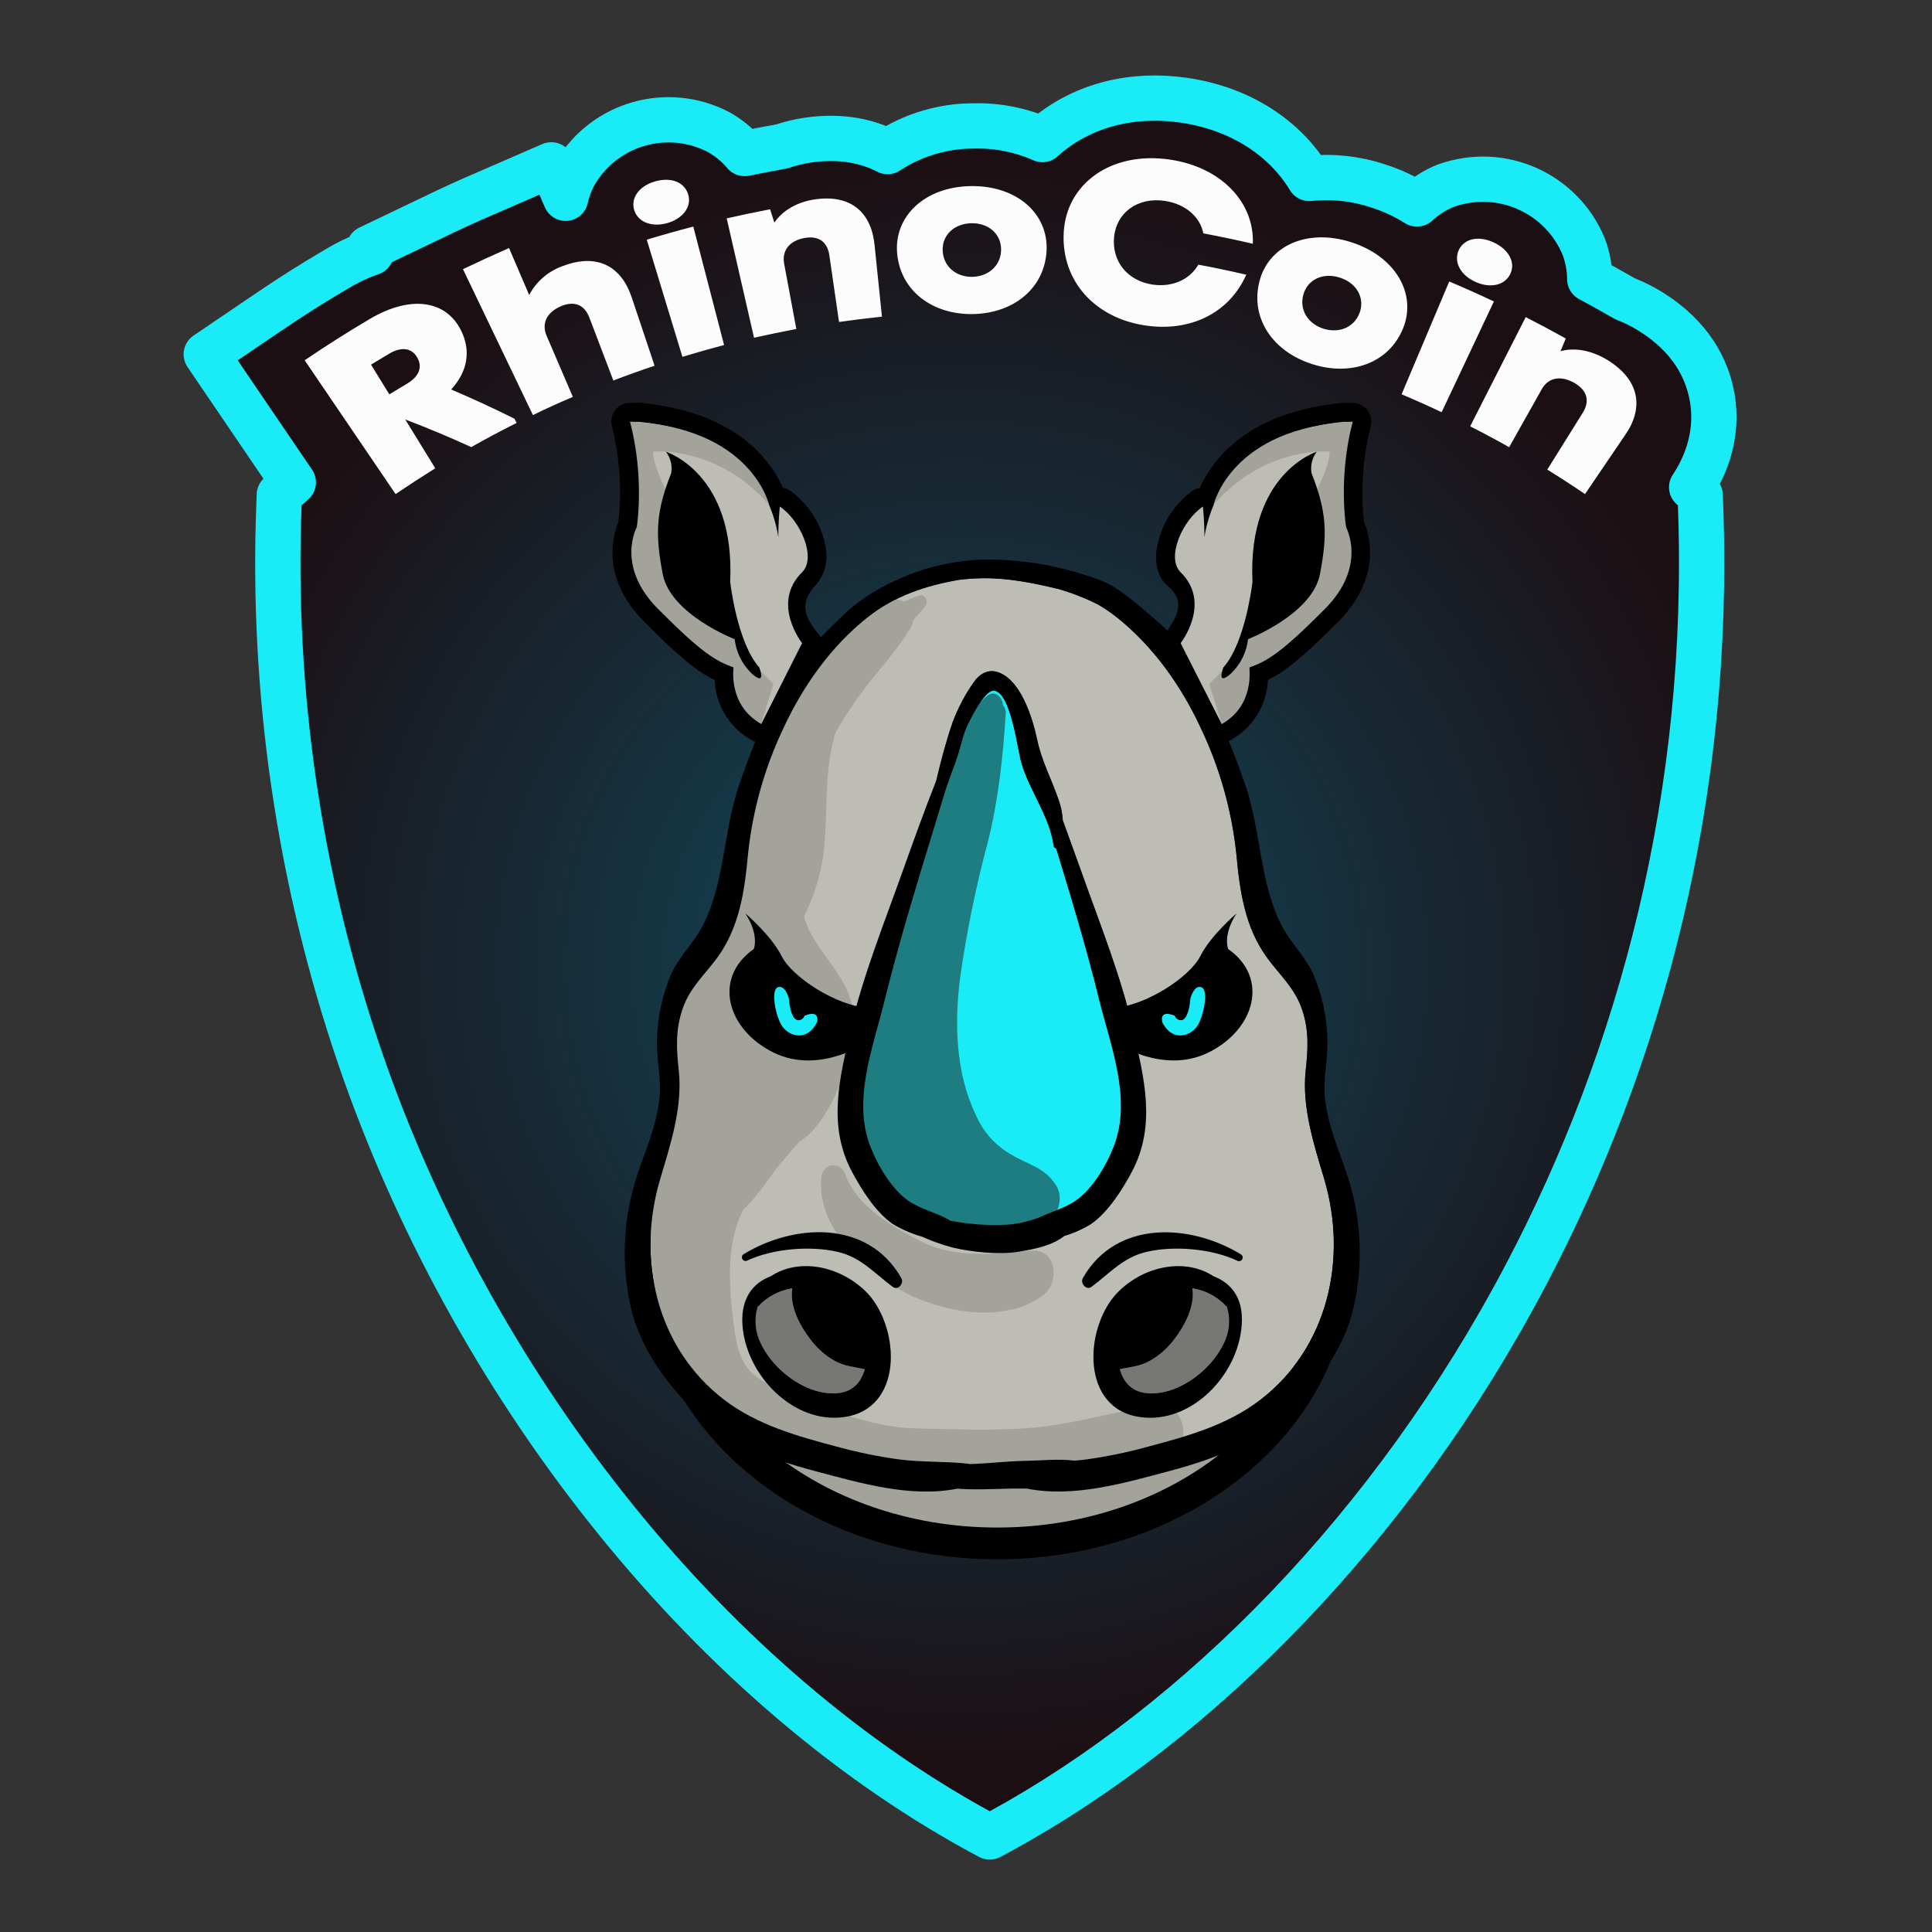 <svg xmlns="http://www.w3.org/2000/svg" width="512" height="512" viewBox="0 0 512 512">
  <rect x="0" y="0" width="512" height="512" fill="#333333" stroke="none"/>
  <defs>
    <radialGradient id="logo-a" cx="50%" cy="49.999%" r="54.228%" fx="50%" fy="49.999%" gradientTransform="matrix(1 0 0 .86 0 .07)">
      <stop offset="0%" stop-color="#114B5F"/>
      <stop offset="100%" stop-color="#1C0F13"/>
    </radialGradient>
  </defs>
  <g fill="none" transform="translate(63 32)">
    <path fill="url(#logo-a)" stroke="#1AECF7" stroke-linecap="round" stroke-linejoin="round" stroke-width="12" d="M214.668,3.747 C224.244,-4.113 237.052,-7.448 250.856,-5.42 C265.847,-3.206 277.504,4.602 283.983,15.292 C290.079,14.641 296.263,15.299 302.114,17.245 C305.778,18.396 309.27,20.013 312.507,22.05 C314.724,19.982 317.319,18.332 320.171,17.201 C327.644,14.57 335.257,15.082 341.79,18.006 C348.322,20.93 353.775,26.267 356.705,33.37 C357.781,36.28 358.287,39.117 358.297,41.964 C359.705,42.72 361.105,43.484 362.492,44.259 L362.492,44.259 L367.711,47.203 C369.971,48.075 372.146,49.155 374.21,50.429 C385.534,57.37 389.265,66.173 390.536,72.231 C392.269,80.449 390.602,88.96 385.486,96.854 L385.305,97.126 L385.705,97.488 C386.12,97.866 386.532,98.246 386.942,98.632 L387.555,99.215 C387.591,100.04 387.625,100.866 387.656,101.693 C390.547,178.244 371.919,247.903 341.345,305.927 C305.997,373.008 254.67,424.514 202.182,453.262 C201.227,453.785 200.266,454.304 199.292,454.813 C198.329,454.302 197.371,453.785 196.418,453.263 C122.717,412.908 61.52,333.564 32.277,247.969 C16.243,200.932 9.007,151.344 10.931,101.687 L10.931,101.687 L11.03,99.143 L12.928,97.447 C13.528,96.91 14.13,96.373 14.732,95.837 L14.732,95.837 L-8.339,61.897 L7.835,50.931 C13.774,46.877 19.953,42.948 26.267,39.27 C29.152,37.517 32.21,36.081 35.386,34.982 L35.386,34.982 L34.802,33.733 L52.317,25.346 C56.529,23.292 60.889,21.317 65.215,19.456 L65.215,19.456 L83.098,11.69 L86.898,20.55 L86.951,20.306 C87.417,18.283 88.142,16.319 89.115,14.463 L89.386,13.96 C93.38,7.227 99.524,2.757 106.383,0.826 C113.241,-1.105 120.815,-0.496 127.58,3.08 C130.27,4.625 132.485,6.487 134.323,8.679 C135.727,8.391 137.132,8.112 138.537,7.845 L138.537,7.845 L144.179,6.804 C146.437,6.035 148.762,5.474 151.132,5.126 C160.378,3.784 167.29,5.631 172.22,8.166 C178.954,3.751 186.857,1.374 194.97,1.376 C201.276,1.204 207.52,2.444 213.253,4.98 C213.715,4.558 214.187,4.147 214.668,3.747 Z"/>
    <ellipse cx="201.306" cy="303.539" fill="#A3A39B" rx="89.174" ry="73.48"/>
    <path fill="#000" d="M201.306,381.234 C149.808,381.234 107.917,346.383 107.917,303.539 C107.917,260.695 149.808,225.844 201.306,225.844 C252.804,225.844 294.684,260.695 294.684,303.539 C294.684,346.383 252.793,381.234 201.306,381.234 Z M201.306,234.262 C154.449,234.262 116.335,265.347 116.335,303.539 C116.335,341.731 154.449,372.816 201.306,372.816 C248.163,372.816 286.265,341.742 286.265,303.539 C286.265,265.336 248.152,234.285 201.306,234.285 L201.306,234.262 Z"/>
    <path fill="#777873" d="M240.361 337.146C236.583 336.608 234.577 333.996 233.713 330.813L233.837 330.813C236.673 330.23 239.15 330.062 241.773 328.571 244.208 327.176 246.336 325.304 248.028 323.067 250.831 319.468 253.689 314.233 252.938 309.391 256.478 309.936 259.721 311.686 262.119 314.345 263.113 317.647 262.766 321.207 261.155 324.255 257.68 331.496 248.466 338.29 240.361 337.146zM166.04 330.801L166.163 330.801C165.3 333.985 163.293 336.597 159.516 337.135 151.411 338.256 142.197 331.53 138.721 324.255 137.112 321.207 136.762 317.649 137.746 314.345 140.15 311.687 143.396 309.938 146.938 309.391 146.187 314.233 149.046 319.479 151.848 323.067 153.54 325.301 155.663 327.173 158.092 328.571 160.726 330.05 163.204 330.218 166.04 330.801z"/>
    <path fill="#1AECF7" d="M228.422,233.22 C231.404,245.405 237.009,259.406 232.144,271.849 C230.081,277.118 226.192,283.731 221.349,286.657 C218.457,288.395 215.509,289.179 212.695,290.513 C209.481,291.8 206.067,292.514 202.606,292.621 C197.998,292.753 193.389,292.377 188.863,291.5 C186.094,289.829 183.168,289.067 180.243,287.655 L179.379,287.195 C179.077,287.027 178.774,286.881 178.471,286.702 C173.629,283.776 169.739,277.162 167.676,271.894 C162.811,259.451 168.416,245.45 171.398,233.265 C176.017,214.421 181.991,195.914 187.596,177.305 C188.493,174.712 189.416,172.13 190.365,169.559 C191.576,166.342 192.08,162.721 193.65,159.661 C194.636,157.722 197.965,150.985 200.308,151.029 C204.792,151.119 206.687,166.634 207.595,169.896 C209.758,177.563 215.15,184.222 216.226,192.147 C216.269,192.495 216.54,192.771 216.888,192.82 C221.046,206.182 225.082,219.6 228.422,233.22 Z"/>
    <path fill="#BDBDB5" d="M287.879,280.245 C294.303,301.689 288.855,325.253 270.997,338.951 C262.276,345.677 251.593,348.636 241.269,351.371 C235.767,352.896 230.168,354.046 224.51,354.813 C223.591,354.936 222.672,355.003 221.764,355.082 C217.437,354.555 212.796,355.082 208.559,355.149 C203.682,355.216 198.84,355.878 193.986,355.99 C193.814,355.94 193.637,355.906 193.459,355.889 C187.406,355.216 181.375,355.564 175.333,354.768 C169.679,354 164.084,352.85 158.585,351.327 C148.261,348.591 137.567,345.598 128.846,338.906 C110.988,325.208 105.54,301.645 112.031,280.2 C114.71,271.232 117.927,261.301 116.885,251.75 C116.257,245.999 115.966,240.955 117.894,235.35 C119.822,229.745 123.644,226.449 127.007,221.898 C133.004,213.771 134.361,203.962 135.258,194.12 C136.488,182.631 139.649,171.432 144.607,160.995 C149.797,149.785 157.206,139.349 166.757,131.737 C174.156,125.819 182.507,123.14 191.239,121.649 C193.252,121.406 195.277,121.268 197.304,121.234 C204.187,121.144 210.868,122.489 217.538,124.104 C221.176,125.152 224.708,126.541 228.086,128.251 C229.827,129.277 231.494,130.423 233.075,131.681 C242.614,139.293 250.024,149.696 255.225,160.939 C260.204,171.387 263.38,182.602 264.619,194.109 C265.516,203.985 266.861,213.76 272.869,221.887 C276.232,226.472 280.044,229.734 281.994,235.339 C283.945,240.943 283.631,245.988 283.003,251.739 C281.983,261.379 285.2,271.277 287.879,280.245 Z M265.987,320.309 C266.951,312.462 263.576,308.079 258.543,306.162 C251.201,301.364 240.608,303.315 233.613,310.052 C224.645,318.616 222.974,340.117 237.917,343.289 C251.335,346.17 264.361,333.682 265.987,320.343 L265.987,320.309 Z M264.866,302.026 C265.164,302.192 265.528,302.186 265.821,302.011 C266.115,301.836 266.292,301.517 266.287,301.176 C266.281,300.834 266.094,300.522 265.796,300.356 C252.546,292.273 232.884,291.051 223.95,306.599 C223.131,308.012 224.835,309.962 226.192,308.976 C231.102,305.333 234.588,301.129 240.865,299.672 C248.197,298.035 258.151,298.865 264.91,302.059 L264.866,302.026 Z M236.908,278.665 C243.544,266.334 240.271,253.756 237.312,240.899 C234.083,226.685 228.456,212.874 223.613,199.187 C221.954,194.535 220.25,189.916 218.614,185.343 C218.502,183.479 218.125,181.641 217.493,179.884 C215.598,174.368 213.009,169.66 211.809,163.921 C210.61,158.181 207.326,147.577 200.981,145.985 C198.604,145.402 196.497,146.68 195.129,148.642 C192.738,152.017 190.8,155.691 189.367,159.571 C187.664,164.571 186.296,169.739 185.074,174.951 C181.924,182.921 179.032,190.981 176.106,199.153 C171.252,212.84 165.636,226.651 162.397,240.865 C159.46,253.723 156.175,266.323 162.811,278.631 C165.412,283.44 169.01,289.179 173.528,292.318 C175.848,293.728 178.343,294.829 180.949,295.591 L181.352,295.715 C183.977,296.898 186.696,297.861 189.48,298.596 C194.535,299.773 201.586,300.512 206.687,299.717 C210.442,299.111 215.654,298.203 219.017,295.513 C221.508,294.775 223.89,293.712 226.102,292.352 C230.754,289.213 234.352,283.507 236.953,278.698 L236.908,278.665 Z M173.55,308.931 C174.952,309.962 176.644,307.967 175.792,306.555 C166.824,291.007 147.196,292.228 133.935,300.311 C133.533,300.597 133.412,301.14 133.654,301.569 C133.896,301.999 134.424,302.177 134.877,301.981 C141.602,298.786 151.59,297.957 158.843,299.627 C165.21,301.14 168.697,305.366 173.595,309.009 L173.55,308.931 Z M161.903,343.244 C176.857,340.072 175.142,318.583 166.219,310.007 C159.179,303.281 148.62,301.32 141.289,306.117 C136.255,308.034 132.881,312.395 133.834,320.264 C135.504,333.682 148.541,346.17 161.948,343.323 L161.903,343.244 Z"/>
    <path fill="#A3A39B" d="M244.374,340.531 C233.22,341.652 222.593,345.24 211.417,346.293 C200.88,347.28 190.029,346.753 179.469,346.529 C170.221,346.327 160.85,343.166 152.353,339.545 C147.97,337.684 143.486,336.294 139.282,334.052 C133.677,331.014 132.399,325.959 131.547,319.805 C130.359,311.263 129.451,300.042 132.567,291.847 C132.982,290.726 133.453,289.605 133.935,288.563 C137.634,285.323 140.224,280.817 143.362,276.949 C145.111,274.797 147.017,272.746 148.799,270.593 C156.713,265.773 161.533,251.649 162.968,243.768 C164.089,237.401 162.968,232.435 159.605,226.954 C156.242,221.472 151.758,217.033 150.055,210.912 C152.331,206.368 153.957,201.527 154.886,196.53 C156.769,185.186 154.987,173.191 158.428,162.138 C160.121,159.112 162.027,156.186 164.033,153.35 C168.517,146.826 174.458,141.019 178.438,134.136 C178.741,133.591 178.924,132.987 178.976,132.365 C180.052,131.162 181.11,129.959 182.148,128.756 C183.168,127.556 182.204,125.258 180.534,125.864 C179.155,126.357 177.81,126.884 176.51,127.433 C175.539,126.84 174.345,126.745 173.293,127.175 C157.229,133.475 143.161,149.516 138.262,166.701 C134.686,179.233 131.458,193.38 131.738,207.056 C130.236,209.646 128.633,212.202 126.974,214.769 C120.895,223.88 117.089,234.317 115.876,245.203 C114.256,251.035 113.665,257.104 114.127,263.139 C114.497,268.744 114.127,271.064 112.367,276.097 C110.784,280.811 109.816,285.709 109.486,290.67 C108.735,298.181 110.977,332.931 123.005,334.243 C127.131,338.637 132.265,341.966 137.578,346.024 C145.627,352.1 156.881,356.281 166.488,358.781 C179.458,362.144 192.999,362.077 206.305,361.953 C220.544,361.762 234.585,358.604 247.535,352.683 C253.241,350.183 250.394,339.949 244.374,340.531 Z"/>
    <path fill="#A3A39B" d="M210.453,299.448 C200.544,300.165 190.376,301.689 181.151,297.015 C173.584,293.159 164.19,287.935 160.973,279.169 C159.661,275.582 154.998,276.221 154.651,280.066 C153.53,292.666 164.201,302.553 173.539,308.617 C184.121,315.478 202.685,319.479 213.502,311.218 C217.874,307.889 217.067,298.954 210.453,299.448 Z"/>
    <path fill="#1E7D81" d="M216.708,281.859 C213.547,277.241 209.668,276.748 205.241,274.113 C200.941,271.751 197.555,268.018 195.623,263.509 C190.208,252.299 189.872,238.971 191.497,226.673 C193.227,214.699 195.66,202.838 198.784,191.149 C201.575,180.141 202.819,168.461 203.537,157.116 C203.608,156.301 203.345,155.492 202.808,154.875 C202.73,152.868 200.779,150.861 198.806,152.263 C195.028,154.975 193.336,159.728 191.587,163.977 C189.644,168.478 188.193,173.176 187.26,177.989 C186.579,178.468 185.98,179.055 185.489,179.727 C181.846,184.737 180.792,191.306 179.279,197.27 C177.709,203.424 176.308,209.601 174.492,215.677 C170.826,227.951 166.129,239.789 164.796,252.613 C163.675,263.06 164.964,274.494 172.642,281.971 C177.933,287.15 184.469,291.466 191.699,292.867 C194.683,294.317 198.037,294.826 201.317,294.325 C202.509,294.159 203.598,293.561 204.377,292.643 C206.305,293.194 208.293,293.503 210.296,293.562 C215.576,293.697 220.026,286.736 216.708,281.859 Z"/>
    <path fill="#000" d="M238.567,130.112 C237.906,129.563 237.245,128.991 236.561,128.498 C236.566,128.476 236.566,128.453 236.561,128.431 C234.756,123.184 226.909,121.066 222.167,119.653 C214.452,117.38 206.446,116.248 198.403,116.289 C189.613,116.423 180.964,118.522 173.091,122.433 C172.9,122.523 172.698,122.601 172.508,122.702 L171.925,123.005 L171.746,123.095 C169.503,124.243 167.351,125.562 165.311,127.041 L164.403,127.691 C164.112,127.926 163.82,128.139 163.54,128.352 C162.845,128.89 162.172,129.473 161.511,130.011 C161.511,130.011 143.474,147.072 145.459,148.507 C139.854,157.072 136.121,166.499 132.803,176.274 C128.7,188.302 129.115,201.743 123.353,213.098 C120.887,217.952 116.851,221.528 114.688,226.55 C112.499,231.837 111.291,237.477 111.123,243.197 C110.899,248.802 112.423,253.969 111.695,259.653 C110.775,266.973 108.051,272.746 105.821,279.595 C102.359,290.125 101.634,301.362 103.713,312.249 C105.697,323.549 112.199,332.763 119.743,340.767 C128.532,350.082 141.042,354.689 152.992,357.851 C164.941,361.012 178.303,364.98 190.679,362.514 C190.959,362.514 191.239,362.514 191.509,362.57 C197.192,362.917 202.864,362.391 208.57,362.492 L209.142,362.492 C221.54,364.98 235.025,361.001 246.907,357.839 C258.79,354.678 271.367,350.071 280.145,340.756 C287.689,332.752 294.19,323.537 296.186,312.238 C298.265,301.351 297.54,290.113 294.078,279.584 C291.836,272.735 289.124,266.961 288.204,259.641 C287.476,253.958 288.989,248.824 288.776,243.185 C288.602,237.467 287.394,231.827 285.211,226.539 C283.048,221.528 279.012,217.952 276.546,213.087 C270.784,201.732 271.199,188.291 267.096,176.263 C263.733,166.488 260.012,157.06 254.44,148.496 C256.413,147.028 244.923,134.013 238.567,130.112 Z M255.248,160.995 C260.226,171.443 263.402,182.658 264.641,194.165 C265.538,204.041 266.883,213.816 272.892,221.943 C276.255,226.528 280.066,229.79 282.017,235.395 C283.967,241 283.653,246.044 283.025,251.795 C281.983,261.345 285.2,271.277 287.879,280.245 C294.303,301.689 288.855,325.253 270.997,338.951 C262.276,345.677 251.593,348.636 241.269,351.371 C235.767,352.896 230.168,354.046 224.51,354.813 C223.591,354.936 222.672,355.003 221.764,355.082 C217.437,354.555 212.796,355.082 208.559,355.149 C203.682,355.216 198.84,355.878 193.986,355.99 C193.814,355.94 193.637,355.906 193.459,355.889 C187.406,355.216 181.375,355.564 175.333,354.768 C169.679,354 164.084,352.85 158.585,351.327 C148.261,348.591 137.567,345.598 128.846,338.906 C110.988,325.208 105.54,301.645 112.031,280.2 C114.71,271.232 117.927,261.301 116.885,251.75 C116.257,245.999 115.966,240.955 117.894,235.35 C119.822,229.745 123.644,226.449 127.007,221.898 C133.004,213.771 134.361,203.962 135.258,194.12 C136.488,182.631 139.649,171.432 144.607,160.995 C149.797,149.785 157.206,139.349 166.757,131.737 C174.156,125.819 182.507,123.14 191.239,121.649 C193.252,121.406 195.277,121.268 197.304,121.234 C204.187,121.144 210.868,122.489 217.538,124.104 C221.176,125.152 224.708,126.541 228.086,128.251 C229.827,129.277 231.494,130.423 233.075,131.681 C242.636,139.349 250.046,149.752 255.248,160.995 Z"/>
    <path fill="#000" d="M258.543,306.196 C251.201,301.398 240.608,303.349 233.613,310.086 C224.645,318.65 222.974,340.15 237.917,343.323 C251.369,346.17 264.361,333.682 265.942,320.343 C266.951,312.473 263.576,308.113 258.543,306.196 Z M261.189,324.266 C257.714,331.496 248.499,338.29 240.395,337.146 C236.617,336.608 234.61,333.996 233.747,330.813 L233.87,330.813 C236.706,330.23 239.184,330.062 241.807,328.571 C244.242,327.176 246.369,325.304 248.062,323.067 C250.864,319.468 253.723,314.233 252.972,309.391 C256.512,309.936 259.754,311.686 262.153,314.345 C263.149,317.65 262.803,321.215 261.189,324.266 L261.189,324.266 Z"/>
    <path fill="#000" d="M265.841 300.423C252.591 292.34 232.929 291.119 223.995 306.667 223.176 308.079 224.88 310.03 226.237 309.043 231.146 305.4 234.633 301.196 240.91 299.739 248.163 298.069 258.117 298.898 264.877 302.093 265.338 302.359 265.928 302.201 266.194 301.74 266.46 301.279 266.302 300.689 265.841 300.423L265.841 300.423zM223.658 199.221C221.999 194.568 220.295 189.95 218.659 185.376 218.547 183.513 218.17 181.674 217.538 179.917 215.643 174.402 213.054 169.694 211.854 163.954 210.655 158.215 207.37 147.611 201.014 146.019 198.649 145.436 196.531 146.714 195.174 148.675 192.782 152.05 190.845 155.725 189.412 159.605 187.708 164.605 186.341 169.772 185.119 174.985 181.969 182.955 179.077 191.015 176.151 199.187 171.297 212.874 165.681 226.685 162.441 240.899 159.504 253.756 156.22 266.356 162.856 278.665 165.457 283.474 169.055 289.213 173.573 292.352 175.893 293.762 178.388 294.862 180.994 295.625L181.397 295.748C184.022 296.931 186.74 297.895 189.524 298.629 194.58 299.806 201.631 300.546 206.731 299.75 210.487 299.145 215.699 298.237 219.062 295.546 221.552 294.809 223.934 293.746 226.147 292.385 230.631 289.247 234.263 283.507 236.863 278.698 243.5 266.367 240.226 253.79 237.267 240.932 234.117 226.718 228.501 212.908 223.658 199.221zM232.144 271.849C230.081 277.118 226.192 283.731 221.349 286.657 218.457 288.395 215.509 289.179 212.695 290.513 209.481 291.8 206.067 292.514 202.606 292.621 197.998 292.753 193.389 292.377 188.863 291.5 186.094 289.829 183.168 289.067 180.243 287.655L179.379 287.195C179.077 287.027 178.774 286.881 178.471 286.702 173.629 283.776 169.739 277.162 167.676 271.894 162.811 259.451 168.416 245.45 171.398 233.265 176.017 214.421 181.991 195.914 187.596 177.305 188.493 174.712 189.416 172.13 190.365 169.559 191.576 166.342 192.08 162.721 193.65 159.661 194.636 157.722 197.965 150.985 200.308 151.029 204.792 151.119 206.687 166.634 207.595 169.896 209.758 177.563 215.15 184.222 216.226 192.147 216.269 192.495 216.54 192.771 216.888 192.82 220.99 206.272 225.026 219.645 228.366 233.265 231.404 245.405 237.009 259.406 232.144 271.849zM166.264 310.086C159.224 303.36 148.665 301.398 141.333 306.196 136.3 308.113 132.926 312.473 133.879 320.343 135.504 333.682 148.541 346.125 161.903 343.323 176.902 340.15 175.187 318.65 166.264 310.086zM159.538 337.146C151.433 338.267 142.219 331.541 138.744 324.266 137.135 321.218 136.785 317.66 137.769 314.357 140.173 311.698 143.419 309.949 146.961 309.402 146.21 314.244 149.068 319.491 151.871 323.078 153.562 325.312 155.685 327.184 158.114 328.582 160.749 330.05 163.226 330.218 166.062 330.824L166.186 330.824C165.3 334.052 163.293 336.608 159.516 337.146L159.538 337.146z"/>
    <path fill="#000" d="M134.025 300.423C133.623 300.709 133.502 301.252 133.744 301.682 133.986 302.111 134.513 302.289 134.966 302.093 141.692 298.898 151.68 298.069 158.933 299.739 165.21 301.174 168.697 305.4 173.595 309.043 174.996 310.074 176.689 308.079 175.837 306.667 166.937 291.085 147.286 292.307 134.025 300.423zM264.709 210.049C264.709 210.049 257.837 215.89 255.091 221.382 252.344 226.875 240.664 234.61 231.897 235.126L231.897 243.892C231.897 243.892 244.789 252.994 257.153 246.974 269.518 240.955 273.475 227.223 262.478 219.499 262.478 219.499 260.931 215.89 264.709 210.049zM134.518 210.049C134.518 210.049 141.389 215.89 144.136 221.382 146.882 226.875 158.563 234.61 167.329 235.126L167.329 243.892C167.329 243.892 154.438 252.994 142.073 246.974 129.709 240.955 125.763 227.223 136.76 219.499 136.76 219.499 138.307 215.89 134.518 210.049z"/>
    <path fill="#1AECF7" d="M245.047 238.937C245.047 238.937 243.926 235.417 248.331 237.177 248.542 237.856 249.156 238.331 249.867 238.365 251.167 238.533 252.187 236.269 252.467 232.637 252.467 232.637 253.375 228.904 255.416 229.633 257.187 230.272 256.212 236.359 254.575 239.441 252.938 242.524 247.737 244.374 245.047 238.937zM153.485 238.937C153.485 238.937 154.606 235.417 150.2 237.177 149.989 237.856 149.375 238.331 148.665 238.365 147.364 238.533 146.344 236.269 146.064 232.637 146.064 232.637 145.156 228.904 143.116 229.633 141.356 230.272 142.32 236.359 143.968 239.441 145.616 242.524 150.772 244.374 153.485 238.937z"/>
    <path fill="#000" d="M295.468,79.791 L293.226,79.791 C290.691,80.01 288.172,80.384 285.682,80.912 C262.31,85.62 258.622,101.796 258.622,101.796 L258.622,101.796 C257.464,104.522 256.643,107.379 256.178,110.304 C256.178,106.426 255.774,102.244 255.774,102.244 C250.304,105.888 245.966,115.808 249.867,119.653 C258.207,127.87 253.667,136.827 253.667,136.827 L260.707,159.852 C269.607,154.975 268.016,144.875 268.016,144.875 C272.78,143.295 276.804,140.739 288.103,129.339 C299.403,117.938 293.697,107.681 293.697,107.681 C292.554,98.355 293.155,88.898 295.468,79.791 Z"/>
    <path fill="#000" d="M260.707,164.784 C260.064,164.784 259.428,164.659 258.835,164.414 C257.443,163.85 256.38,162.689 255.943,161.253 L248.914,138.239 C248.522,136.961 246.952,138.766 246.055,137.768 C243.903,135.392 253.992,129.495 246.381,123.196 C243.97,121.189 243.107,117.759 243.466,114.071 C244.317,107.656 247.771,101.875 253.017,98.086 C253.602,97.698 254.263,97.438 254.956,97.323 C257.489,91.55 264.91,80.038 284.617,76.025 C287.29,75.439 289.997,75.02 292.722,74.769 C292.879,74.758 293.036,74.758 293.193,74.769 L295.435,74.769 C297.003,74.772 298.479,75.514 299.416,76.771 C300.354,78.029 300.644,79.655 300.199,81.159 L300.199,81.159 C298.145,89.365 297.56,97.87 298.473,106.28 C299.941,109.755 303.304,121.01 291.601,132.802 C282.173,142.308 277.387,146.086 273.015,148.182 C272.745,154.892 268.964,160.965 263.061,164.167 C262.339,164.564 261.53,164.776 260.707,164.784 Z M258.947,136.995 L262.837,149.718 C263.187,148.376 263.282,146.981 263.117,145.604 C262.752,143.209 264.175,140.903 266.48,140.156 C269.91,139.035 273.206,137.32 284.606,125.841 C292.666,117.703 289.785,111.022 289.325,110.091 C288.992,109.54 288.792,108.918 288.742,108.275 C287.844,100.641 288.003,92.92 289.213,85.329 C288.373,85.475 287.543,85.643 286.725,85.822 L286.635,85.822 C267.018,89.745 263.61,102.401 263.476,102.939 C263.413,103.213 263.323,103.48 263.206,103.735 C262.211,106.089 261.503,108.554 261.099,111.078 C260.831,112.746 259.734,114.165 258.187,114.844 C256.639,115.524 254.853,115.372 253.443,114.441 C253.282,115.001 253.282,115.595 253.443,116.156 C261.603,124.283 260.169,133.071 258.947,136.995 Z"/>
    <path fill="#BDBDB5" d="M249.878,138.441 C249.878,138.441 258.207,127.87 249.878,119.653 C245.977,115.808 250.315,105.888 255.786,102.244 C255.786,102.244 256.694,111.089 255.786,114.945 C255.786,114.945 254.878,83.412 293.204,79.791 L295.446,79.791 C295.446,79.791 290.469,93.848 293.697,107.681 C293.697,107.681 301.174,125.617 268.06,144.875 C268.06,144.875 268.24,155.536 260.752,159.852 L249.878,138.441 Z"/>
    <path fill="#A3A39B" d="M257.456,149.236 L260.707,146.019 L267.791,137.398 L286.097,97.525 C286.097,97.525 289.393,91.315 289.393,87.694 C289.393,87.694 272.421,85.945 258.622,101.762 C258.622,101.762 263.263,81.226 295.468,79.758 C293.151,88.875 292.55,98.344 293.697,107.681 C293.697,107.681 299.448,117.949 288.148,129.339 C276.849,140.728 272.825,143.295 268.06,144.875 C268.06,144.875 269.652,154.964 260.752,159.852 L257.456,149.236 Z"/>
    <path fill="#000" d="M285.94 87.728C285.94 87.728 267.567 93.4 268.923 122.187 268.923 122.187 267.108 138.295 261.211 144.864 261.211 144.864 259.171 150.088 263.263 146.456 265.762 144.043 267.346 140.838 267.746 137.387 267.746 137.387 284.763 130.807 286.803 120.146 288.843 109.486 288.619 103.59 284.561 93.389 284.23 91.393 284.728 89.348 285.94 87.728L285.94 87.728zM231.27 123.442C231.27 123.442 232.335 122.164 248.6 137.085 248.934 137.393 249.232 137.739 249.486 138.116 249.587 138.262 248.824 138.553 248.914 138.699 252.277 144.068 252.557 145.907 252.557 145.907L247.412 139.932 231.27 123.442zM103.971 79.791L106.213 79.791C108.752 80.01 111.275 80.384 113.768 80.912 137.118 85.575 140.784 101.751 140.784 101.751L140.784 101.751C141.945 104.477 142.77 107.334 143.239 110.259 143.239 106.381 143.643 102.2 143.643 102.2 149.102 105.843 153.44 115.763 149.539 119.608 141.244 127.87 145.728 136.827 145.728 136.827L138.699 159.852C129.731 154.975 131.379 144.875 131.379 144.875 126.615 143.295 122.591 140.739 111.291 129.339 99.992 117.938 105.753 107.681 105.753 107.681 106.886 98.354 106.281 88.898 103.971 79.791z"/>
    <path fill="#000" d="M138.733,164.784 C140.921,164.78 142.85,163.347 143.486,161.253 L154.875,140.38 C155.267,139.102 155.805,138.923 154.987,137.544 C153.361,134.775 146.871,129.832 153.059,123.162 C155.312,120.69 156.376,117.358 155.973,114.037 C155.122,107.623 151.668,101.841 146.423,98.052 C145.837,97.664 145.176,97.404 144.483,97.29 C141.95,91.517 134.529,80.004 114.811,75.991 C112.138,75.404 109.431,74.985 106.706,74.736 C106.549,74.725 106.392,74.725 106.235,74.736 L103.993,74.736 C102.423,74.735 100.944,75.475 100.004,76.733 C99.064,77.991 98.772,79.619 99.218,81.125 L99.218,81.125 C101.261,89.36 101.826,97.892 100.888,106.325 C99.453,109.856 96.102,121.066 107.794,132.847 C117.221,142.353 122.019,146.131 126.391,148.227 C126.645,154.939 130.426,161.017 136.334,164.212 C137.074,164.598 137.898,164.794 138.733,164.784 L138.733,164.784 Z M140.515,136.95 L136.625,149.673 C136.28,148.331 136.181,146.937 136.334,145.559 C136.704,143.164 135.278,140.854 132.971,140.111 C129.541,138.99 126.245,137.275 114.856,125.796 C106.796,117.703 109.677,110.977 110.148,110.091 C110.473,109.537 110.668,108.916 110.719,108.275 C111.61,100.64 111.444,92.919 110.226,85.329 C111.067,85.475 111.908,85.643 112.715,85.822 L112.816,85.822 C132.433,89.745 135.841,102.401 135.975,102.939 C136.039,103.211 136.125,103.478 136.233,103.735 C137.233,106.088 137.944,108.554 138.352,111.078 C138.62,112.746 139.717,114.165 141.264,114.844 C142.811,115.524 144.598,115.372 146.008,114.441 C146.164,115.002 146.164,115.595 146.008,116.156 C137.881,124.283 139.26,133.071 140.515,136.995 L140.515,136.95 Z"/>
    <path fill="#BDBDB5" d="M149.561,138.441 C149.561,138.441 141.232,127.87 149.561,119.653 C153.462,115.808 149.124,105.888 143.665,102.244 C143.665,102.244 142.757,111.089 143.665,114.945 C143.665,114.945 144.573,83.412 106.235,79.791 L103.993,79.791 C103.993,79.791 108.982,93.848 105.809,107.681 C105.809,107.681 98.321,125.617 131.435,144.875 C131.435,144.875 131.267,155.536 138.755,159.852 L149.561,138.441 Z"/>
    <path fill="#A3A39B" d="M141.972,149.236 L138.733,146.019 L131.637,137.398 L113.331,97.525 C113.331,97.525 110.047,91.315 110.047,87.694 C110.047,87.694 127.018,85.945 140.807,101.762 C140.807,101.762 136.177,81.226 103.971,79.758 C106.293,88.862 106.908,98.318 105.787,107.648 C105.787,107.648 100.025,117.916 111.325,129.305 C122.624,140.694 126.649,143.261 131.413,144.842 C131.413,144.842 129.821,154.931 138.733,159.818 L141.972,149.236 Z"/>
    <path fill="#000" d="M113.499,87.728 C113.499,87.728 131.872,93.4 130.505,122.198 C130.505,122.198 132.321,138.306 138.217,144.875 C138.217,144.875 140.257,150.099 136.177,146.467 C133.682,144.051 132.098,140.848 131.693,137.398 C131.693,137.398 114.688,130.818 112.636,120.158 C110.585,109.497 110.82,103.601 114.878,93.4 C115.217,91.4 114.718,89.349 113.499,87.728 L113.499,87.728 Z"/>
    <path fill="#FCFCFC" d="M73.335 78.962L73.906 80.083C69.856 82.115 65.846 84.249 61.878 86.483 56.184 83.868 50.354 81.428 44.391 79.163L52.35 92.1C48.837 94.297 45.332 96.576 41.835 98.938L17.745 63.481C23.432 59.61 29.205 55.948 35.064 52.495 45.983 46.072 55.242 47.664 59.154 55.522 61.923 60.992 60.858 66.575 56.565 71.216 62.297 73.652 67.887 76.234 73.335 78.962zM40.176 72.505C41.708 71.563 43.255 70.633 44.817 69.714 47.967 67.841 49.065 65.409 47.597 62.786 46.128 60.163 43.371 59.815 40.098 61.755 38.506 62.696 36.914 63.656 35.322 64.635 36.951 67.259 38.569 69.882 40.176 72.505zM104.431 46.868L110.473 64.927C106.811 66.145 103.168 67.449 99.543 68.839 97.451 63.302 95.336 57.749 93.198 52.181 91.92 48.818 89.297 47.697 85.867 49.065 82.056 50.612 80.397 53.549 81.854 56.979L88.815 73.189C85.258 74.683 81.731 76.286 78.233 77.998 72.045 65.106 65.865 52.219 59.692 39.335 63.739 37.396 67.797 35.546 71.9 33.73 73.686 37.878 75.464 42.025 77.236 46.173 79.144 42.567 82.349 39.819 86.203 38.483 95.586 34.929 101.796 38.864 104.431 46.868zM105.081 23.697C104.083 20.48 106.348 17.263 110.686 16.052 115.024 14.841 118.533 16.4 119.418 19.662 120.304 22.924 117.871 25.984 113.813 27.127 109.755 28.271 106.09 26.903 105.081 23.697zM117.849 62.573L108.399 31.522C112.487 30.281 116.597 29.123 120.73 28.047 123.45 38.509 126.17 48.972 128.89 59.434 125.169 60.413 121.488 61.459 117.849 62.573zM168.775 32.979L170.726 51.924C166.925 52.316 163.125 52.787 159.348 53.325L156.792 35.692C156.287 32.116 154 30.457 150.402 31.04 146.389 31.69 144.158 34.246 144.797 37.844 145.888 43.628 146.968 49.409 148.037 55.186 144.3 55.896 140.564 56.669 136.827 57.506 134.406 46.969 131.992 36.424 129.585 25.872 133.404 24.998 137.238 24.194 141.087 23.462 141.457 24.639 141.827 25.816 142.208 26.993 144.45 23.708 148.306 21.534 152.936 20.839 162.8 19.404 167.957 24.594 168.775 32.979zM174.761 35.255C173.831 25.39 181.991 17.509 194.266 17.319 206.541 17.128 214.948 24.729 214.343 34.604 213.738 44.48 205.554 51.049 194.827 51.229 184.099 51.408 175.691 45.086 174.761 35.255zM202.304 34.234C202.36 30.076 199.042 27.083 194.457 27.161 189.872 27.24 186.61 30.333 186.823 34.492 187.036 38.651 190.399 41.442 194.67 41.364 198.941 41.285 202.236 38.405 202.304 34.234L202.304 34.234zM218.894 29.65C219.544 16.77 231.371 7.992 247.031 10.29 260.707 12.319 269.45 21.646 269.013 32.598 264.656 31.589 260.281 30.67 255.886 29.84 255.068 25.457 251.122 22.049 245.697 21.242 238.545 20.177 232.884 24.291 232.245 30.804 231.606 37.317 235.855 42.429 242.423 43.415 247.569 44.178 252.255 42.182 254.575 38.135 258.827 38.928 263.061 39.817 267.276 40.803 262.713 51.072 252.333 56.015 240.54 54.255 227.324 52.316 218.221 42.597 218.894 29.65zM270.683 42.888C272.925 33.259 283.261 28.405 295.076 32.183 306.891 35.961 312.552 45.96 308.797 55.096 305.042 64.232 295.065 67.797 284.729 64.49 274.394 61.183 268.419 52.506 270.683 42.888zM297.34 50.825C298.73 46.913 296.511 42.978 292.061 41.566 287.61 40.153 283.552 42.048 282.409 46.05 281.266 50.052 283.608 53.807 287.734 55.107 291.859 56.407 295.939 54.76 297.34 50.825L297.34 50.825zM323.515 34.447C324.804 31.342 328.616 30.322 332.752 32.205 336.889 34.089 338.705 37.586 337.236 40.613 335.768 43.64 331.945 44.469 328.044 42.72 324.143 40.972 322.226 37.564 323.515 34.447zM308.438 72.494C312.653 62.532 316.86 52.566 321.06 42.597 325.029 44.267 328.986 46.038 332.898 47.888L319.054 77.235C315.549 75.576 312.01 73.996 308.438 72.494zM367.749 83.188L357.044 98.938C353.748 96.696 350.415 94.532 347.045 92.447L356.472 77.347C358.378 74.287 357.593 71.496 354.398 69.579 350.789 67.438 347.381 67.931 345.587 71.137L336.945 86.506C333.529 84.585 330.084 82.743 326.609 80.979 331.519 71.331 336.425 61.684 341.328 52.036 344.892 53.852 348.435 55.742 351.955 57.708L350.542 61.071C354.41 60.006 358.893 60.891 363.03 63.425 371.74 68.828 372.536 76.226 367.749 83.188z"/>
  </g>
</svg>
